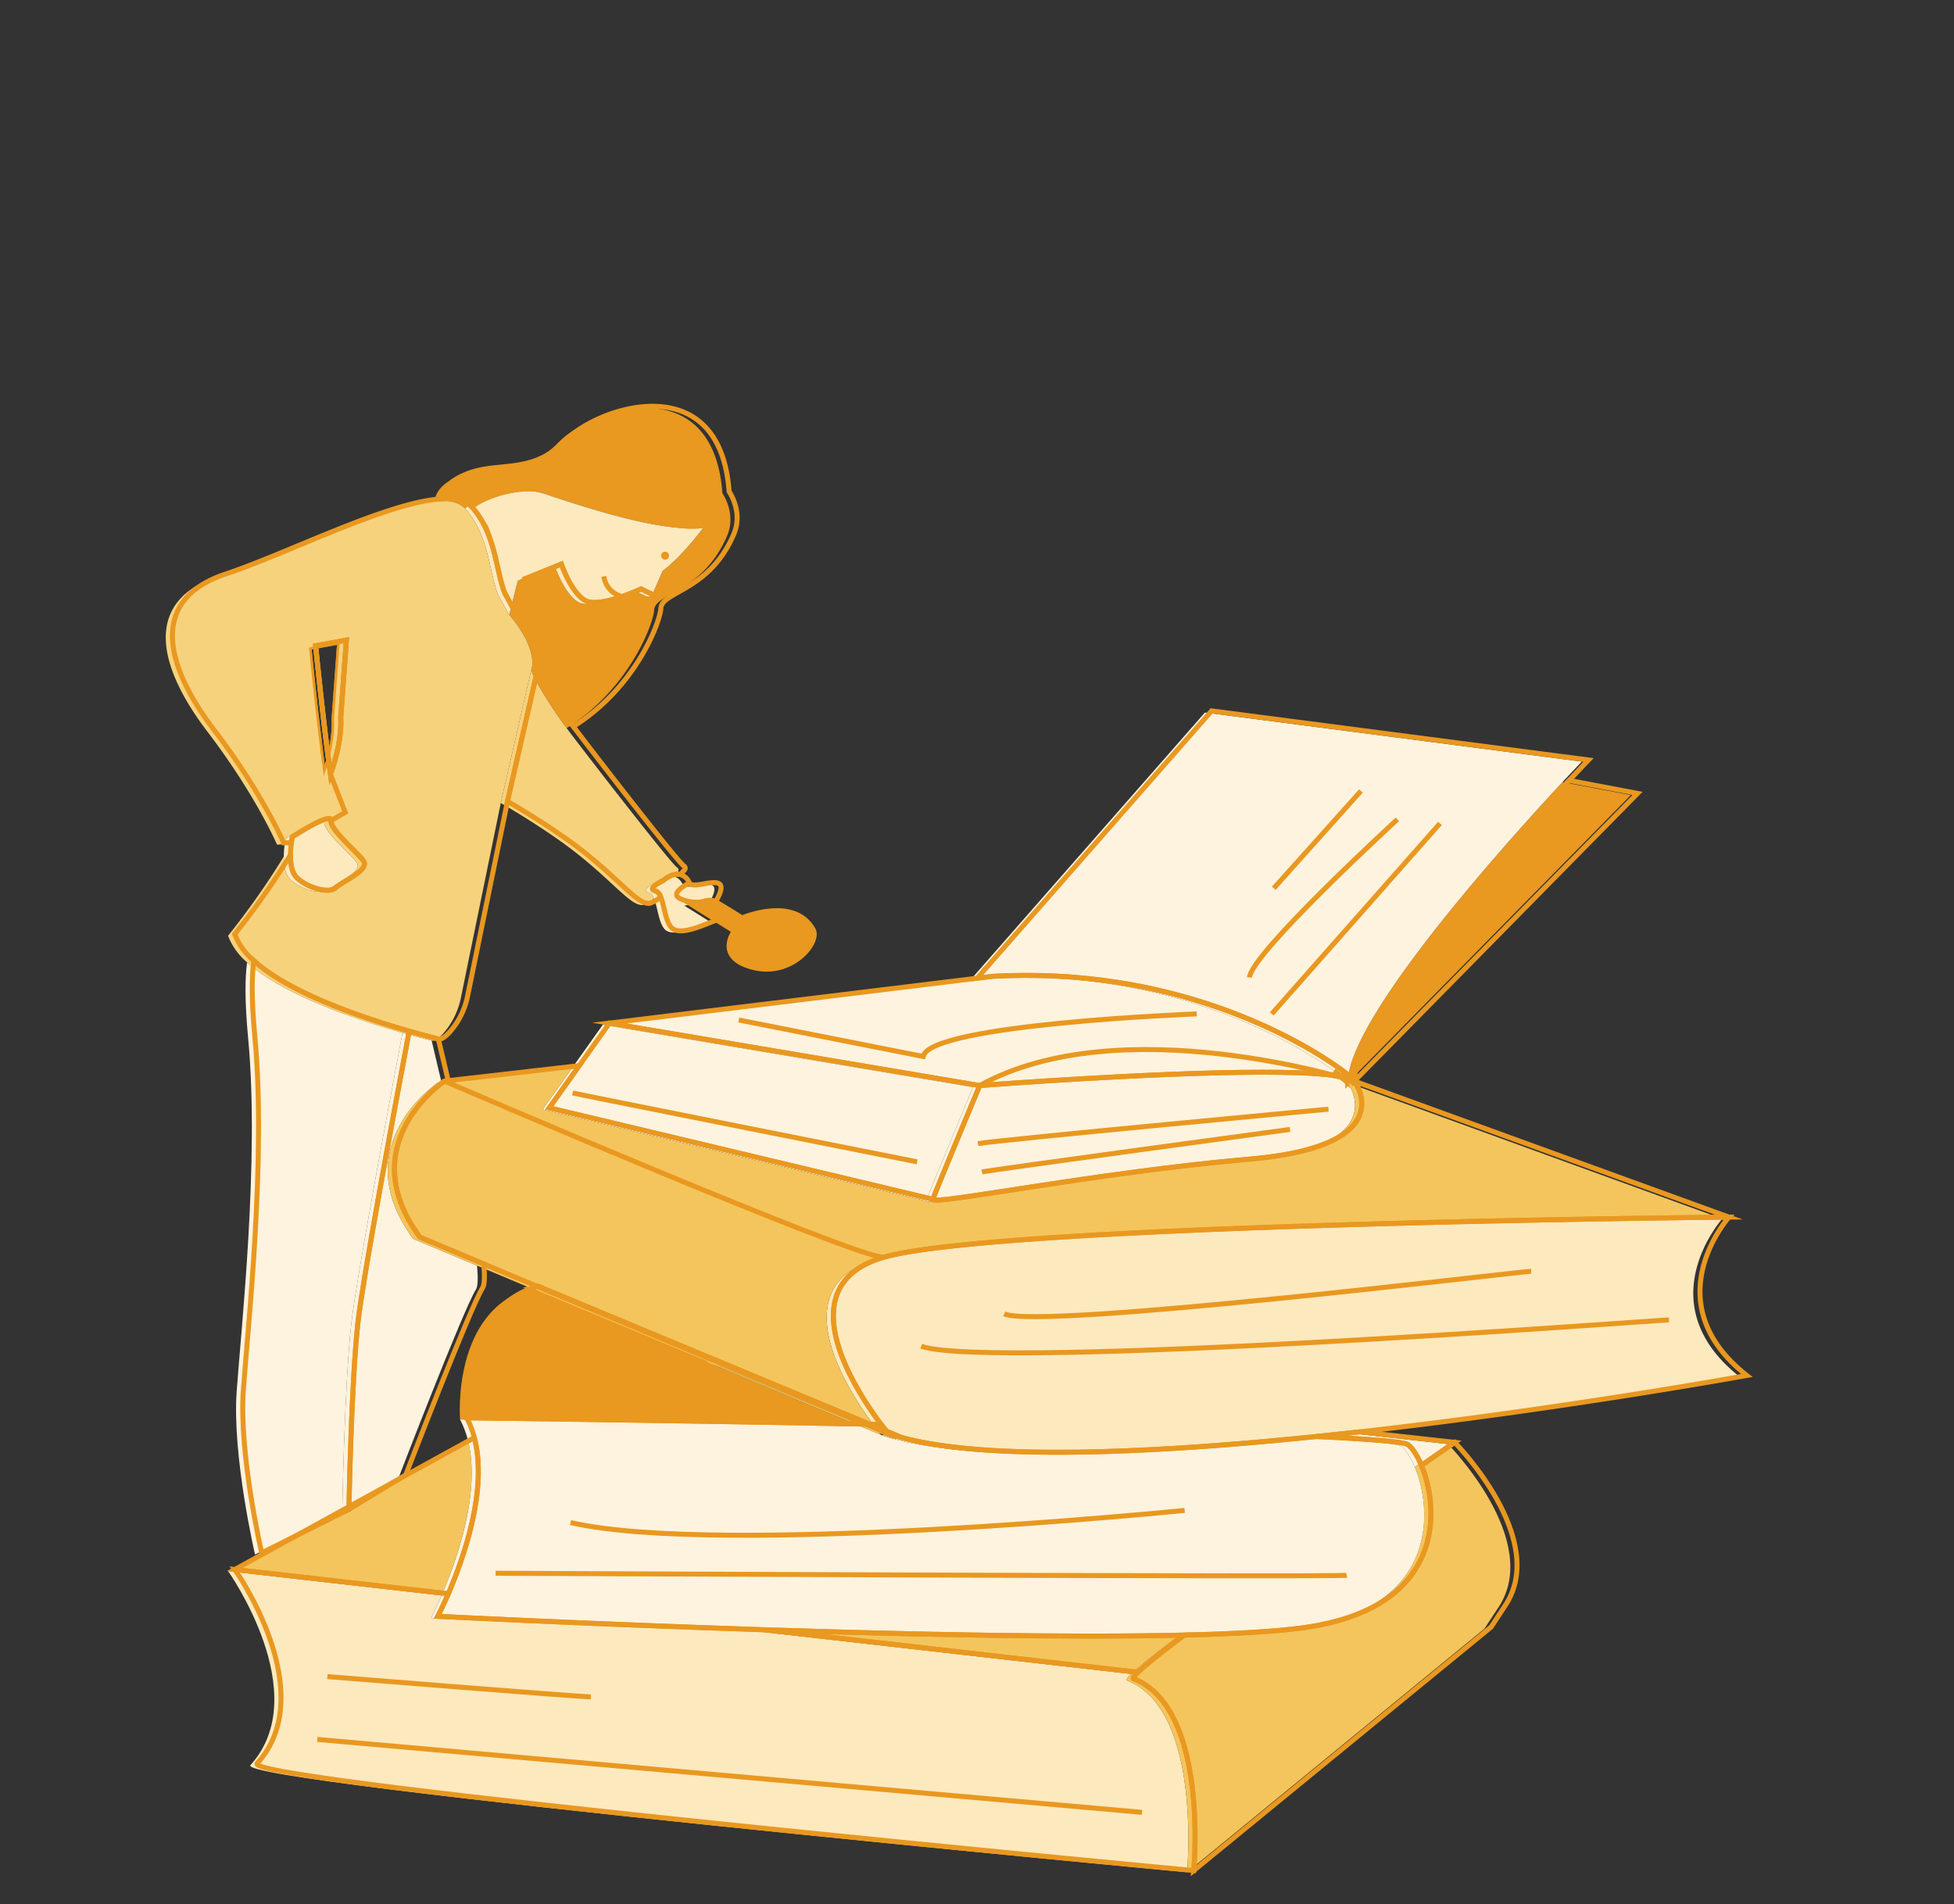 <svg id="Layer_1" data-name="Layer 1" xmlns="http://www.w3.org/2000/svg" viewBox="0 0 588.382 573.437"><rect x="0" y="0" width="588.382" height="573.437" fill="#333333" stroke="none"/><defs><style>.cls-1{fill:#f4c55c;}.cls-2{fill:#fdf3de;}.cls-3{fill:#fce9be;}.cls-4{fill:#e99820;}.cls-5{fill:none;stroke:#e99820;stroke-miterlimit:10;stroke-width:1.5px;}.cls-6{fill:#f7d27d;}</style></defs><path class="cls-1" d="M228.162,491.243l112.454,12.797c2.317-2.235,7.347-6.223,13.935-11.19C319.658,493.681,271.172,492.645,228.162,491.243Z"/><path class="cls-1" d="M140.812,433.389,68.692,473.095l64.279,7.315C137.528,469.85,144.941,449.068,140.812,433.389Z"/><path class="cls-2" d="M421.908,435.491c1.27.889,2.803,3.147,4.106,6.273,6.149-4.284,9.996-6.945,9.996-6.945l-28.569-3.174q-6.506.731-13.072,1.409C410.37,433.813,420.677,434.629,421.908,435.491Z"/><path class="cls-3" d="M353.17,522.03c-2.769-7.325-7.101-13.447-13.858-16.031-.36-.137.133-.829,1.304-1.959L228.162,491.243c-53.403-1.741-98.362-4.046-98.362-4.046s1.361-2.593,3.171-6.787l-64.279-7.315s26.189,36.933,6.715,58.422c-4.857,5.359,282.036,32.233,282.036,32.233S359.76,539.459,353.17,522.03Z"/><path class="cls-1" d="M436.01,434.819s-3.847,2.66-9.996,6.945c5.589,13.408,6.935,42.801-34.996,48.791-8.464,1.209-21.157,1.932-36.467,2.297-6.589,4.967-11.619,8.955-13.935,11.19-1.171,1.13-1.664,1.821-1.304,1.959,6.757,2.583,11.089,8.705,13.858,16.031,6.59,17.429,4.273,41.719,4.273,41.719l89.527-73.318c1.003-1.56,2.372-3.646,4.231-6.434C464.63,463.851,436.01,434.819,436.01,434.819Z"/><path class="cls-4" d="M212.624,409.998,159.828,387.874c-23.964,6.838-21.299,39.558-21.299,39.558s4.672.057,12.801.165c20.344.272,62.392.871,107.416,1.728Z"/><path class="cls-2" d="M426.014,441.764c-1.304-3.126-2.837-5.384-4.106-6.273-1.23-.862-11.538-1.678-27.539-2.437-48.961,5.033-99.047,7.379-124.95.29-1.387-.379-2.729-.776-3.973-1.211l-6.699-2.807c-45.024-.857-87.072-1.455-107.416-1.728-8.129-.109-12.801-.165-12.801-.165a27.659,27.659,0,0,1,2.283,5.956c4.129,15.679-3.284,36.462-7.841,47.022-1.811,4.194-3.171,6.787-3.171,6.787s44.959,2.305,98.362,4.046c43.01,1.402,91.496,2.438,126.389,1.608,15.31-.364,28.003-1.087,36.467-2.297C432.949,484.564,431.603,455.172,426.014,441.764Z"/><path class="cls-5" d="M213.578,410.104,160.017,387.813c-.065.018-.124.043-.19.061l52.796,22.124Z"/><path class="cls-3" d="M518.606,366.996s-219.585,2.015-254.504,12.087c-20.042,5.781-16.634,22.4-10.093,35.513a98.712,98.712,0,0,0,9.295,14.816c.672.891,1.22,1.585,1.593,2.049l1.263.526,3.258,1.356c25.903,7.089,75.99,4.743,124.95-.29q6.561-.675,13.072-1.409c60.959-6.852,116.537-16.971,116.537-16.971C495.774,392.514,518.606,366.996,518.606,366.996Z"/><path class="cls-5" d="M406.54,326.305c-.137-.136-.311-.298-.53-.493l-.218.221Z"/><path class="cls-5" d="M406.54,326.305l-.748-.272C406.959,326.932,407.173,326.932,406.54,326.305Z"/><path class="cls-2" d="M223.006,315.574l-41.5-7-9.097,12.803L163.376,334.092l115.5,27.532c.672-2.015,14.102-34.247,14.102-34.247Z"/><path class="cls-2" d="M405.792,326.034c-.996-.767-3.247-1.339-6.432-1.754-.248-.032-.496-.065-.755-.095-.16-.019-.324-.037-.488-.055-20.308-2.235-72.668.974-94.903,2.508-6.337.437-10.237.739-10.237.739s-13.43,32.233-14.102,34.247,49.02-8.058,95.355-12.087C420.565,345.508,405.792,326.034,405.792,326.034Z"/><path class="cls-2" d="M401.7,322.453c-13.148-9.435-50.597-30.905-104.693-27.98l-4.789.585-110.711,13.517,41.5,7,69.971,11.802s3.9-.302,10.237-.739c22.235-1.534,74.595-4.743,94.903-2.508.164.018.328.036.488.055.259.03.507.063.755.095,3.185.416,5.436.988,6.432,1.754Z"/><path class="cls-4" d="M406.009,325.813,491.074,239.409l-20.59-3.905c-16.764,18.001-64.054,70.47-64.675,90.136C405.875,325.697,405.949,325.76,406.009,325.813Z"/><path class="cls-5" d="M405.792,326.034l.218-.221c-.06-.053-.135-.116-.2-.173C405.805,325.77,405.792,325.907,405.792,326.034Z"/><path class="cls-2" d="M362.815,214.563,292.217,295.058l4.789-.585c54.097-2.924,91.545,18.545,104.693,27.98,1.877,1.347,3.247,2.437,4.11,3.187.621-19.666,47.911-72.135,64.675-90.136,3.615-3.882,5.817-6.168,5.817-6.168Z"/><path class="cls-5" d="M401.7,322.453l4.092,3.581c0-.127.014-.264.018-.394C404.947,324.89,403.577,323.8,401.7,322.453Z"/><path class="cls-5" d="M100.576,216.585l1.716-23.33-9.263,1.715s2.186,22.294,4.468,38.678C99.621,227.615,100.863,221.753,100.576,216.585Z"/><path class="cls-4" d="M140.111,153.203c-.063-1.031,12.953-8.224,24.293-4.373,11.121,3.777,40.615,13.438,48.006,8.967.086-.052.18.036.12.117-1.389,1.884-7.514,9.983-12.975,13.938l-2.981,6.838a1.587,1.587,0,0,1-2.139.797l-3.438-1.645s-12.624,5.991-16.903,3.423-7.061-10.912-7.061-10.912l-11.126,4.493-2.567,10.27c6.935,8.138,7.621,14.313,6.591,16.715,0,0,2.446,6.316,10.691,17.417,18.7-11.688,26.067-31.172,26.362-35.6.343-5.146,14.615-5.137,21.957-22.301,2.897-6.773-1.406-12.815-1.406-12.815-2.745-37.739-39.421-25.61-49.371-15.318-9.949,10.292-19.899,6.176-29.505,9.949-5.676,2.23-7.388,5.055-7.778,7.563C134.993,150.486,138.204,151.185,140.111,153.203Z"/><path class="cls-3" d="M164.403,148.83c-11.34-3.851-24.356,3.341-24.293,4.373.084.089.184.161.263.255a27.337,27.337,0,0,1,2.954,4.312,32.036,32.036,0,0,1,2.114,4.697c2.041,5.638,2.641,11.355,4.401,16.307,1.993,3.782,3.495,6.344,3.495,6.344l2.567-10.27,11.126-4.493s2.782,8.345,7.061,10.912,16.903-3.423,16.903-3.423l3.438,1.645a1.587,1.587,0,0,0,2.139-.797l2.981-6.838c5.461-3.955,11.586-12.054,12.975-13.938.06-.081-.034-.169-.12-.117C205.019,162.269,175.525,152.607,164.403,148.83Z"/><path class="cls-6" d="M170.621,219.249c-8.245-11.101-10.691-17.417-10.691-17.417l-2.334,10.21-6.804,29.756c4.011,2.317,15.294,9.024,23.891,15.957,10.636,8.577,15.439,15.096,18.87,14.753a7.878,7.878,0,0,0,3.356-1.982,2.744,2.744,0,0,0-1.64-1.792c-2.745-.686,2.411-3.07,2.411-3.07s2.665-2.47,5.182-1.819c.388-.461.859-.991,1.245-1.421a.759.759,0,0,0-.172-1.166C202.047,260.154,174.276,224.17,170.621,219.249Z"/><path class="cls-3" d="M206.065,272.715l3.42-.666c.303,0,2.372-.962,3.979-.028,6.092-10.373-6.555-2.993-7.894-5.672a4.298,4.298,0,0,0-2.709-2.505c-2.518-.651-5.182,1.819-5.182,1.819s-5.156,2.384-2.411,3.07a2.744,2.744,0,0,1,1.64,1.792c1.112,2.577,1.4,7.172,3.163,9.187,2.401,2.745,8.92-.343,13.38-2.059a2.94,2.94,0,0,0,.279-.148Z"/><path class="cls-3" d="M107.419,259.687c-1.282-1.709-4.74-4.812-7.178-7.604-1.545-1.768-2.684-3.412-2.593-4.494.142-1.702-4.208.486-7.63,2.455-2.19,1.26-4.003,2.431-4.003,2.431s-.143.692-.285,1.742a30.199,30.199,0,0,0-.276,3.704c-.022,2.463.33,5.15,1.724,6.652,3.025,3.257,10.004,5.119,11.866,3.257C100.905,265.968,109.513,262.479,107.419,259.687Z"/><path class="cls-4" d="M244.879,280.393c-5.816-10.237-21.404-3.49-21.404-3.49s-4.64-2.952-7.957-4.882c-1.606-.935-3.675.028-3.979.028l-3.42.666,7.665,4.79,5.364,3.353s-6.049,7.91,5.584,10.935S247.075,284.258,244.879,280.393Z"/><path class="cls-5" d="M93.029,194.971s2.186,22.294,4.468,38.678c2.124-6.034,3.367-11.896,3.079-17.064l1.716-23.33Z"/><path class="cls-2" d="M131.814,326.034l1.132-.13c-1.112-4.788-2.138-9.101-2.97-12.552-2.247-.563-5.263-1.351-8.775-2.354-4.592,24.302-13.836,73.887-15.384,87.297-2.073,17.969-2.765,56.672-2.765,56.672L120.159,444.627s19.314-50.217,23.177-56.398c.582-.932.636-3.484.311-7.136l-19.219-8.053C103.611,344.836,131.814,326.034,131.814,326.034Z"/><path class="cls-1" d="M265.445,432.133c1.244.435,2.586.832,3.973,1.211l-3.258-1.356Z"/><path class="cls-1" d="M263.304,429.413q-1.749-.034-3.492-.067l-46.234-19.242-.954-.106,46.122,19.327,6.699,2.807s-.2-.237-.548-.67C264.524,430.998,263.976,430.304,263.304,429.413Z"/><path class="cls-1" d="M259.812,429.346q1.743.033,3.492.067a98.711,98.711,0,0,1-9.295-14.816c-6.541-13.113-9.949-29.732,10.093-35.513,34.919-10.073,254.504-12.087,254.504-12.087L406.54,326.305c.633.627.419.626-.748-.271,0,0,14.773,19.474-31.561,23.503s-96.026,14.102-95.355,12.087l-115.5-27.532,9.034-12.714L132.947,325.904l-1.132.13s-28.204,18.802-7.387,47.006l19.219,8.053,16.182,6.781c.065-.018.124-.043.19-.061l53.561,22.291Z"/><path class="cls-2" d="M103.536,305.27c-10.985-4.048-22.322-9.303-29.129-15.491-.638,4.597-.735,11.738.311,22.816C78.173,349.225,72.644,399.677,71.262,419.029s5.529,49.07,5.529,49.07l19.762-9.881,6.5-3.251s.691-38.703,2.765-56.672c1.548-13.41,10.792-62.996,15.384-87.297C116.049,309.527,109.851,307.596,103.536,305.27Z"/><path class="cls-6" d="M153.339,185.117s-1.502-2.562-3.495-6.344c-1.761-4.952-2.361-10.669-4.401-16.307a32.036,32.036,0,0,0-2.114-4.697,27.335,27.335,0,0,0-2.954-4.312c-.078-.094-.179-.166-.263-.255-1.907-2.018-5.118-2.717-9.23-2.475-16.188.953-46.245,16.392-64.956,22.629-23.673,7.891-17.84,28.133-3.431,47.002,14.409,18.87,20.928,33.965,20.928,33.965s.909-.031,2.308-.109c.143-1.049.285-1.742.285-1.742s1.813-1.171,4.003-2.431c3.422-1.968,7.772-4.157,7.63-2.455-.09,1.083,1.048,2.726,2.593,4.494,2.438,2.791,5.896,5.895,7.178,7.604,2.094,2.792-6.515,6.282-8.376,8.143-1.862,1.861-8.841,0-11.866-3.257-1.395-1.502-1.746-4.189-1.724-6.652-.105.172-.211.35-.316.521a236.402,236.402,0,0,1-16.468,23.33,19.695,19.695,0,0,0,5.737,8.008c6.808,6.188,18.145,11.444,29.129,15.491,6.315,2.326,12.513,4.257,17.666,5.728,3.512,1.002,6.528,1.791,8.775,2.354,1.059.265,2.531-1.021,3.915-2.661a23.121,23.121,0,0,0,4.899-10.308l12.001-58.585,6.804-29.756,2.334-10.21C160.959,199.431,160.273,193.255,153.339,185.117ZM97.497,233.649c-2.282-16.385-4.468-38.678-4.468-38.678l9.263-1.715-1.716,23.33C100.863,221.753,99.621,227.615,97.497,233.649Z"/><path class="cls-5" d="M230.179,490.739l112.454,12.797c2.317-2.235,7.347-6.223,13.935-11.19C321.675,493.177,273.189,492.141,230.179,490.739Z"/><path class="cls-5" d="M142.829,432.885,70.709,472.591l64.279,7.315C139.545,469.346,146.957,448.563,142.829,432.885Z"/><path class="cls-5" d="M423.925,434.986c1.27.889,2.803,3.147,4.106,6.273,6.149-4.284,9.996-6.945,9.996-6.945l-28.569-3.174q-6.506.731-13.072,1.409C412.387,433.308,422.694,434.125,423.925,434.986Z"/><path class="cls-5" d="M355.187,521.526c-2.769-7.325-7.101-13.447-13.858-16.031-.36-.137.133-.829,1.304-1.959l-112.454-12.797c-53.403-1.741-98.362-4.046-98.362-4.046s1.361-2.593,3.171-6.787l-64.279-7.315s26.189,36.933,6.715,58.422c-4.857,5.359,282.036,32.233,282.036,32.233S361.777,538.955,355.187,521.526Z"/><path class="cls-5" d="M438.027,434.315s-3.847,2.66-9.996,6.945c5.589,13.408,6.935,42.801-34.996,48.791-8.464,1.209-21.157,1.932-36.467,2.297-6.589,4.967-11.619,8.955-13.935,11.19-1.171,1.13-1.664,1.821-1.304,1.959,6.757,2.583,11.089,8.705,13.858,16.031,6.59,17.429,4.273,41.719,4.273,41.719L448.986,489.927c1.003-1.56,2.372-3.646,4.231-6.434C466.647,463.347,438.027,434.315,438.027,434.315Z"/><path class="cls-5" d="M214.641,409.494,161.845,387.37c-23.964,6.838-21.299,39.558-21.299,39.558s4.672.057,12.801.165c20.344.272,62.392.871,107.416,1.728Z"/><path class="cls-5" d="M428.031,441.26c-1.304-3.126-2.837-5.384-4.106-6.273-1.23-.862-11.538-1.678-27.539-2.437-48.961,5.033-99.047,7.379-124.95.29-1.387-.379-2.729-.776-3.973-1.211l-6.699-2.807c-45.024-.857-87.072-1.455-107.416-1.728-8.129-.109-12.801-.165-12.801-.165a27.659,27.659,0,0,1,2.283,5.956c4.129,15.679-3.284,36.462-7.841,47.022-1.811,4.194-3.171,6.787-3.171,6.787s44.959,2.305,98.362,4.046c43.01,1.402,91.496,2.438,126.389,1.608,15.31-.364,28.003-1.087,36.467-2.297C434.966,484.06,433.619,454.667,428.031,441.26Z"/><path class="cls-5" d="M267.462,431.629c1.244.435,2.586.832,3.973,1.211l-3.258-1.356Z"/><path class="cls-5" d="M265.321,428.909q-1.749-.034-3.492-.067l5.085,2.116C266.541,430.494,265.993,429.8,265.321,428.909Z"/><path class="cls-5" d="M215.595,409.6l-53.561-22.291c-.065.018-.124.043-.19.061l52.796,22.124Z"/><path class="cls-5" d="M261.829,428.842l-46.234-19.242-.954-.106,46.122,19.327Z"/><path class="cls-5" d="M261.829,428.842l-1.066-.021,6.699,2.807s-.2-.237-.548-.67Z"/><path class="cls-5" d="M520.623,366.492s-219.585,2.015-254.504,12.087c-20.042,5.781-16.634,22.4-10.093,35.513A98.711,98.711,0,0,0,265.321,428.909c.672.891,1.22,1.585,1.593,2.049l1.263.526,3.258,1.356c25.903,7.089,75.99,4.743,124.95-.29q6.561-.675,13.072-1.409c60.959-6.852,116.537-16.971,116.537-16.971C497.791,392.009,520.623,366.492,520.623,366.492Z"/><path class="cls-5" d="M267.462,431.629l.715-.145-1.263-.526C267.262,431.391,267.462,431.629,267.462,431.629Z"/><path class="cls-5" d="M408.557,325.801c-.137-.136-.311-.298-.53-.493l-.218.221Z"/><path class="cls-5" d="M408.557,325.801l-.748-.272C408.975,326.427,409.19,326.428,408.557,325.801Z"/><path class="cls-5" d="M225.023,315.07l-41.5-7-9.097,12.803-9.034,12.714,115.5,27.532c.672-2.015,14.102-34.247,14.102-34.247Z"/><path class="cls-5" d="M407.808,325.53c-.996-.767-3.247-1.339-6.432-1.754-.248-.032-.496-.065-.755-.095-.16-.019-.324-.037-.488-.055-20.308-2.235-72.668.974-94.903,2.508-6.337.437-10.237.739-10.237.739s-13.43,32.233-14.102,34.247,49.02-8.058,95.355-12.087C422.582,345.003,407.808,325.53,407.808,325.53Z"/><path class="cls-5" d="M403.716,321.949c-13.148-9.435-50.597-30.905-104.693-27.98l-4.789.585-110.711,13.517,41.5,7L294.994,326.873s3.9-.302,10.237-.739c22.235-1.534,74.595-4.743,94.903-2.508.164.018.328.036.488.055.259.03.507.063.755.095,3.185.416,5.436.988,6.432,1.754Z"/><path class="cls-5" d="M408.026,325.309l85.065-86.404-20.59-3.905c-16.764,18.001-64.054,70.47-64.675,90.136C407.891,325.193,407.966,325.256,408.026,325.309Z"/><path class="cls-5" d="M407.808,325.53l.218-.221c-.06-.053-.135-.116-.2-.173C407.822,325.266,407.808,325.403,407.808,325.53Z"/><path class="cls-5" d="M364.831,214.058,294.234,294.553l4.789-.585c54.097-2.924,91.545,18.545,104.693,27.98,1.877,1.347,3.247,2.437,4.11,3.187.621-19.666,47.911-72.135,64.675-90.136,3.615-3.882,5.817-6.168,5.817-6.168Z"/><path class="cls-5" d="M403.716,321.949l4.092,3.581c0-.127.014-.264.018-.394C406.963,324.386,405.594,323.296,403.716,321.949Z"/><path class="cls-5" d="M102.593,216.081l1.716-23.33-9.263,1.715s2.186,22.294,4.468,38.678C101.638,227.11,102.88,221.249,102.593,216.081Z"/><path class="cls-5" d="M142.128,152.699c-.063-1.031,12.953-8.224,24.293-4.373,11.121,3.777,40.615,13.438,48.006,8.967.086-.052.18.036.12.117-1.389,1.884-7.514,9.983-12.975,13.938l-2.981,6.838a1.587,1.587,0,0,1-2.139.797l-3.438-1.645s-12.624,5.991-16.903,3.423-7.061-10.912-7.061-10.912l-11.126,4.493-2.567,10.27c6.935,8.138,7.621,14.313,6.591,16.715,0,0,2.446,6.316,10.691,17.417,18.7-11.688,26.067-31.172,26.362-35.6.343-5.146,14.615-5.137,21.957-22.301,2.897-6.773-1.406-12.815-1.406-12.815-2.745-37.739-39.421-25.61-49.371-15.318-9.949,10.292-19.899,6.176-29.505,9.949-5.676,2.23-7.388,5.055-7.778,7.563C137.01,149.982,140.221,150.681,142.128,152.699Z"/><path class="cls-5" d="M166.42,148.326c-11.34-3.851-24.356,3.341-24.293,4.373.084.089.184.161.263.255a27.337,27.337,0,0,1,2.954,4.312,32.037,32.037,0,0,1,2.114,4.697c2.041,5.638,2.641,11.355,4.401,16.307,1.993,3.782,3.495,6.344,3.495,6.344l2.567-10.27,11.126-4.493s2.782,8.345,7.061,10.912,16.903-3.423,16.903-3.423l3.438,1.645a1.587,1.587,0,0,0,2.139-.797l2.981-6.838c5.461-3.955,11.586-12.054,12.975-13.938.06-.081-.034-.169-.12-.117C207.035,161.765,177.541,152.103,166.42,148.326Z"/><path class="cls-5" d="M172.638,218.745c-8.245-11.101-10.691-17.417-10.691-17.417l-2.334,10.21-6.804,29.756c4.011,2.317,15.294,9.024,23.891,15.957,10.636,8.577,15.439,15.096,18.87,14.753a7.878,7.878,0,0,0,3.356-1.982,2.744,2.744,0,0,0-1.64-1.792c-2.745-.686,2.411-3.07,2.411-3.07s2.665-2.47,5.182-1.819c.388-.461.859-.991,1.245-1.421a.76.76,0,0,0-.172-1.166C204.064,259.65,176.293,223.666,172.638,218.745Z"/><path class="cls-5" d="M208.082,272.211l3.42-.666c.303,0,2.372-.962,3.979-.028,6.092-10.373-6.555-2.993-7.894-5.672a4.298,4.298,0,0,0-2.709-2.505c-2.518-.651-5.182,1.819-5.182,1.819s-5.156,2.384-2.411,3.07a2.744,2.744,0,0,1,1.64,1.792c1.112,2.577,1.4,7.172,3.163,9.187,2.401,2.745,8.92-.343,13.38-2.059a2.944,2.944,0,0,0,.279-.148Z"/><path class="cls-5" d="M109.436,259.182c-1.282-1.709-4.74-4.812-7.178-7.604-1.545-1.768-2.684-3.412-2.593-4.494.142-1.702-4.208.486-7.63,2.455-2.19,1.26-4.003,2.431-4.003,2.431s-.143.692-.285,1.742a30.199,30.199,0,0,0-.276,3.704c-.022,2.463.33,5.15,1.724,6.652,3.025,3.257,10.004,5.119,11.866,3.257C102.921,265.464,111.53,261.974,109.436,259.182Z"/><path class="cls-5" d="M244.842,279.889c-5.816-10.237-21.404-3.49-21.404-3.49s-4.64-2.952-7.957-4.882c-1.606-.935-3.675.028-3.979.028l-3.42.666,7.665,4.79,5.364,3.353s-6.049,7.91,5.584,10.935S247.038,283.753,244.842,279.889Z"/><path class="cls-5" d="M95.045,194.466s2.186,22.294,4.468,38.678c2.124-6.034,3.367-11.896,3.079-17.064l1.716-23.33Z"/><path class="cls-5" d="M133.831,325.53l1.132-.13c-1.112-4.788-2.138-9.101-2.97-12.552-2.247-.563-5.263-1.351-8.775-2.354-4.592,24.302-13.836,73.887-15.384,87.297-2.073,17.969-2.765,56.672-2.765,56.672l17.105-10.34s19.314-50.217,23.177-56.398c.582-.932.636-3.484.311-7.136l-19.219-8.053C105.627,344.332,133.831,325.53,133.831,325.53Z"/><path class="cls-5" d="M266.119,378.579c34.919-10.073,254.504-12.087,254.504-12.087L408.557,325.801c.633.627.419.626-.748-.271,0,0,14.773,19.474-31.561,23.503s-96.026,14.102-95.355,12.087l-115.5-27.532,9.034-12.714-39.463,4.526-1.132.13s-28.204,18.802-7.387,47.006l19.219,8.053,16.182,6.781c.065-.018.124-.043.19-.061l53.561,22.291,46.234,19.242q1.743.033,3.492.067a98.712,98.712,0,0,1-9.295-14.816C249.486,400.979,246.077,384.36,266.119,378.579Z"/><path class="cls-5" d="M105.553,304.766c-10.985-4.048-22.322-9.303-29.129-15.491-.638,4.597-.735,11.738.311,22.816,3.456,36.63-2.073,87.082-3.456,106.434s5.529,49.07,5.529,49.07l19.762-9.881,6.5-3.251s.691-38.703,2.765-56.672c1.548-13.41,10.792-62.996,15.384-87.297C118.066,309.023,111.867,307.092,105.553,304.766Z"/><path class="cls-5" d="M155.355,184.613s-1.502-2.562-3.495-6.344c-1.761-4.952-2.361-10.669-4.401-16.307a32.036,32.036,0,0,0-2.114-4.697,27.336,27.336,0,0,0-2.954-4.312c-.079-.094-.179-.166-.263-.255-1.907-2.018-5.118-2.717-9.23-2.475-16.188.953-46.245,16.392-64.956,22.629-23.673,7.891-17.84,28.133-3.431,47.002C78.92,238.724,85.439,253.82,85.439,253.82s.909-.031,2.308-.109c.143-1.049.285-1.742.285-1.742s1.813-1.171,4.003-2.431c3.422-1.968,7.772-4.157,7.63-2.455-.09,1.083,1.049,2.726,2.593,4.494,2.438,2.791,5.896,5.895,7.178,7.604,2.094,2.792-6.515,6.282-8.376,8.143-1.862,1.861-8.841,0-11.866-3.257-1.395-1.502-1.746-4.189-1.724-6.652-.105.172-.211.35-.316.521a236.401,236.401,0,0,1-16.468,23.33,19.695,19.695,0,0,0,5.737,8.008c6.808,6.188,18.144,11.444,29.129,15.491,6.315,2.326,12.513,4.257,17.666,5.728,3.512,1.002,6.528,1.791,8.775,2.354,1.059.265,2.531-1.021,3.915-2.66a23.121,23.121,0,0,0,4.899-10.308l12.001-58.585,6.804-29.756,2.334-10.21C162.976,198.927,162.29,192.751,155.355,184.613ZM99.514,233.145c-2.282-16.385-4.468-38.678-4.468-38.678l9.263-1.715L102.593,216.081C102.88,221.249,101.638,227.111,99.514,233.145Z"/><polyline class="cls-5" points="99.665 247.084 103.959 244.615 99.514 233.145"/><path class="cls-5" d="M207.586,265.845s-6.202,3.052-2.853,4.709a11.754,11.754,0,0,0,6.769.991"/><line class="cls-5" x1="343.896" y1="545.727" x2="95.537" y2="523.759"/><path class="cls-5" d="M177.917,510.945c-3.661,0-79.328-6.102-79.328-6.102"/><path class="cls-5" d="M405.528,474.332c-3.051.61-256.291-.61-256.291-.61"/><path class="cls-5" d="M356.71,454.805s-139.74,14.035-184.896,3.661"/><path class="cls-5" d="M502.552,397.444c-3.051,0-203.813,15.255-225.17,7.933"/><path class="cls-5" d="M461.058,382.799c-3.051,0-148.283,17.696-158.656,12.815"/><path class="cls-5" d="M266.119,378.579c-7.654.558-132.288-53.05-132.288-53.05"/><line class="cls-5" x1="433.598" y1="247.941" x2="382.95" y2="305.301"/><path class="cls-5" d="M420.783,246.72s-43.936,40.274-44.546,47.597"/><line class="cls-5" x1="409.799" y1="238.177" x2="383.56" y2="267.468"/><path class="cls-5" d="M407.808,325.53s-70.184-22.242-112.814,1.343"/><path class="cls-5" d="M360.372,305.301s-80.549,3.051-82.379,12.815L222.463,307.132"/><path class="cls-5" d="M172.425,329.1c2.441.61,103.737,20.747,103.737,20.747"/><path class="cls-5" d="M294.468,344.355c7.323-1.22,105.568-10.374,105.568-10.374"/><path class="cls-5" d="M295.689,352.898c2.441-.61,92.753-12.815,92.753-12.815"/><path class="cls-5" d="M186.901,179.492a7.081,7.081,0,0,1-5.046-5.936"/><circle class="cls-4" cx="200.258" cy="167.323" r="1.187"/></svg>